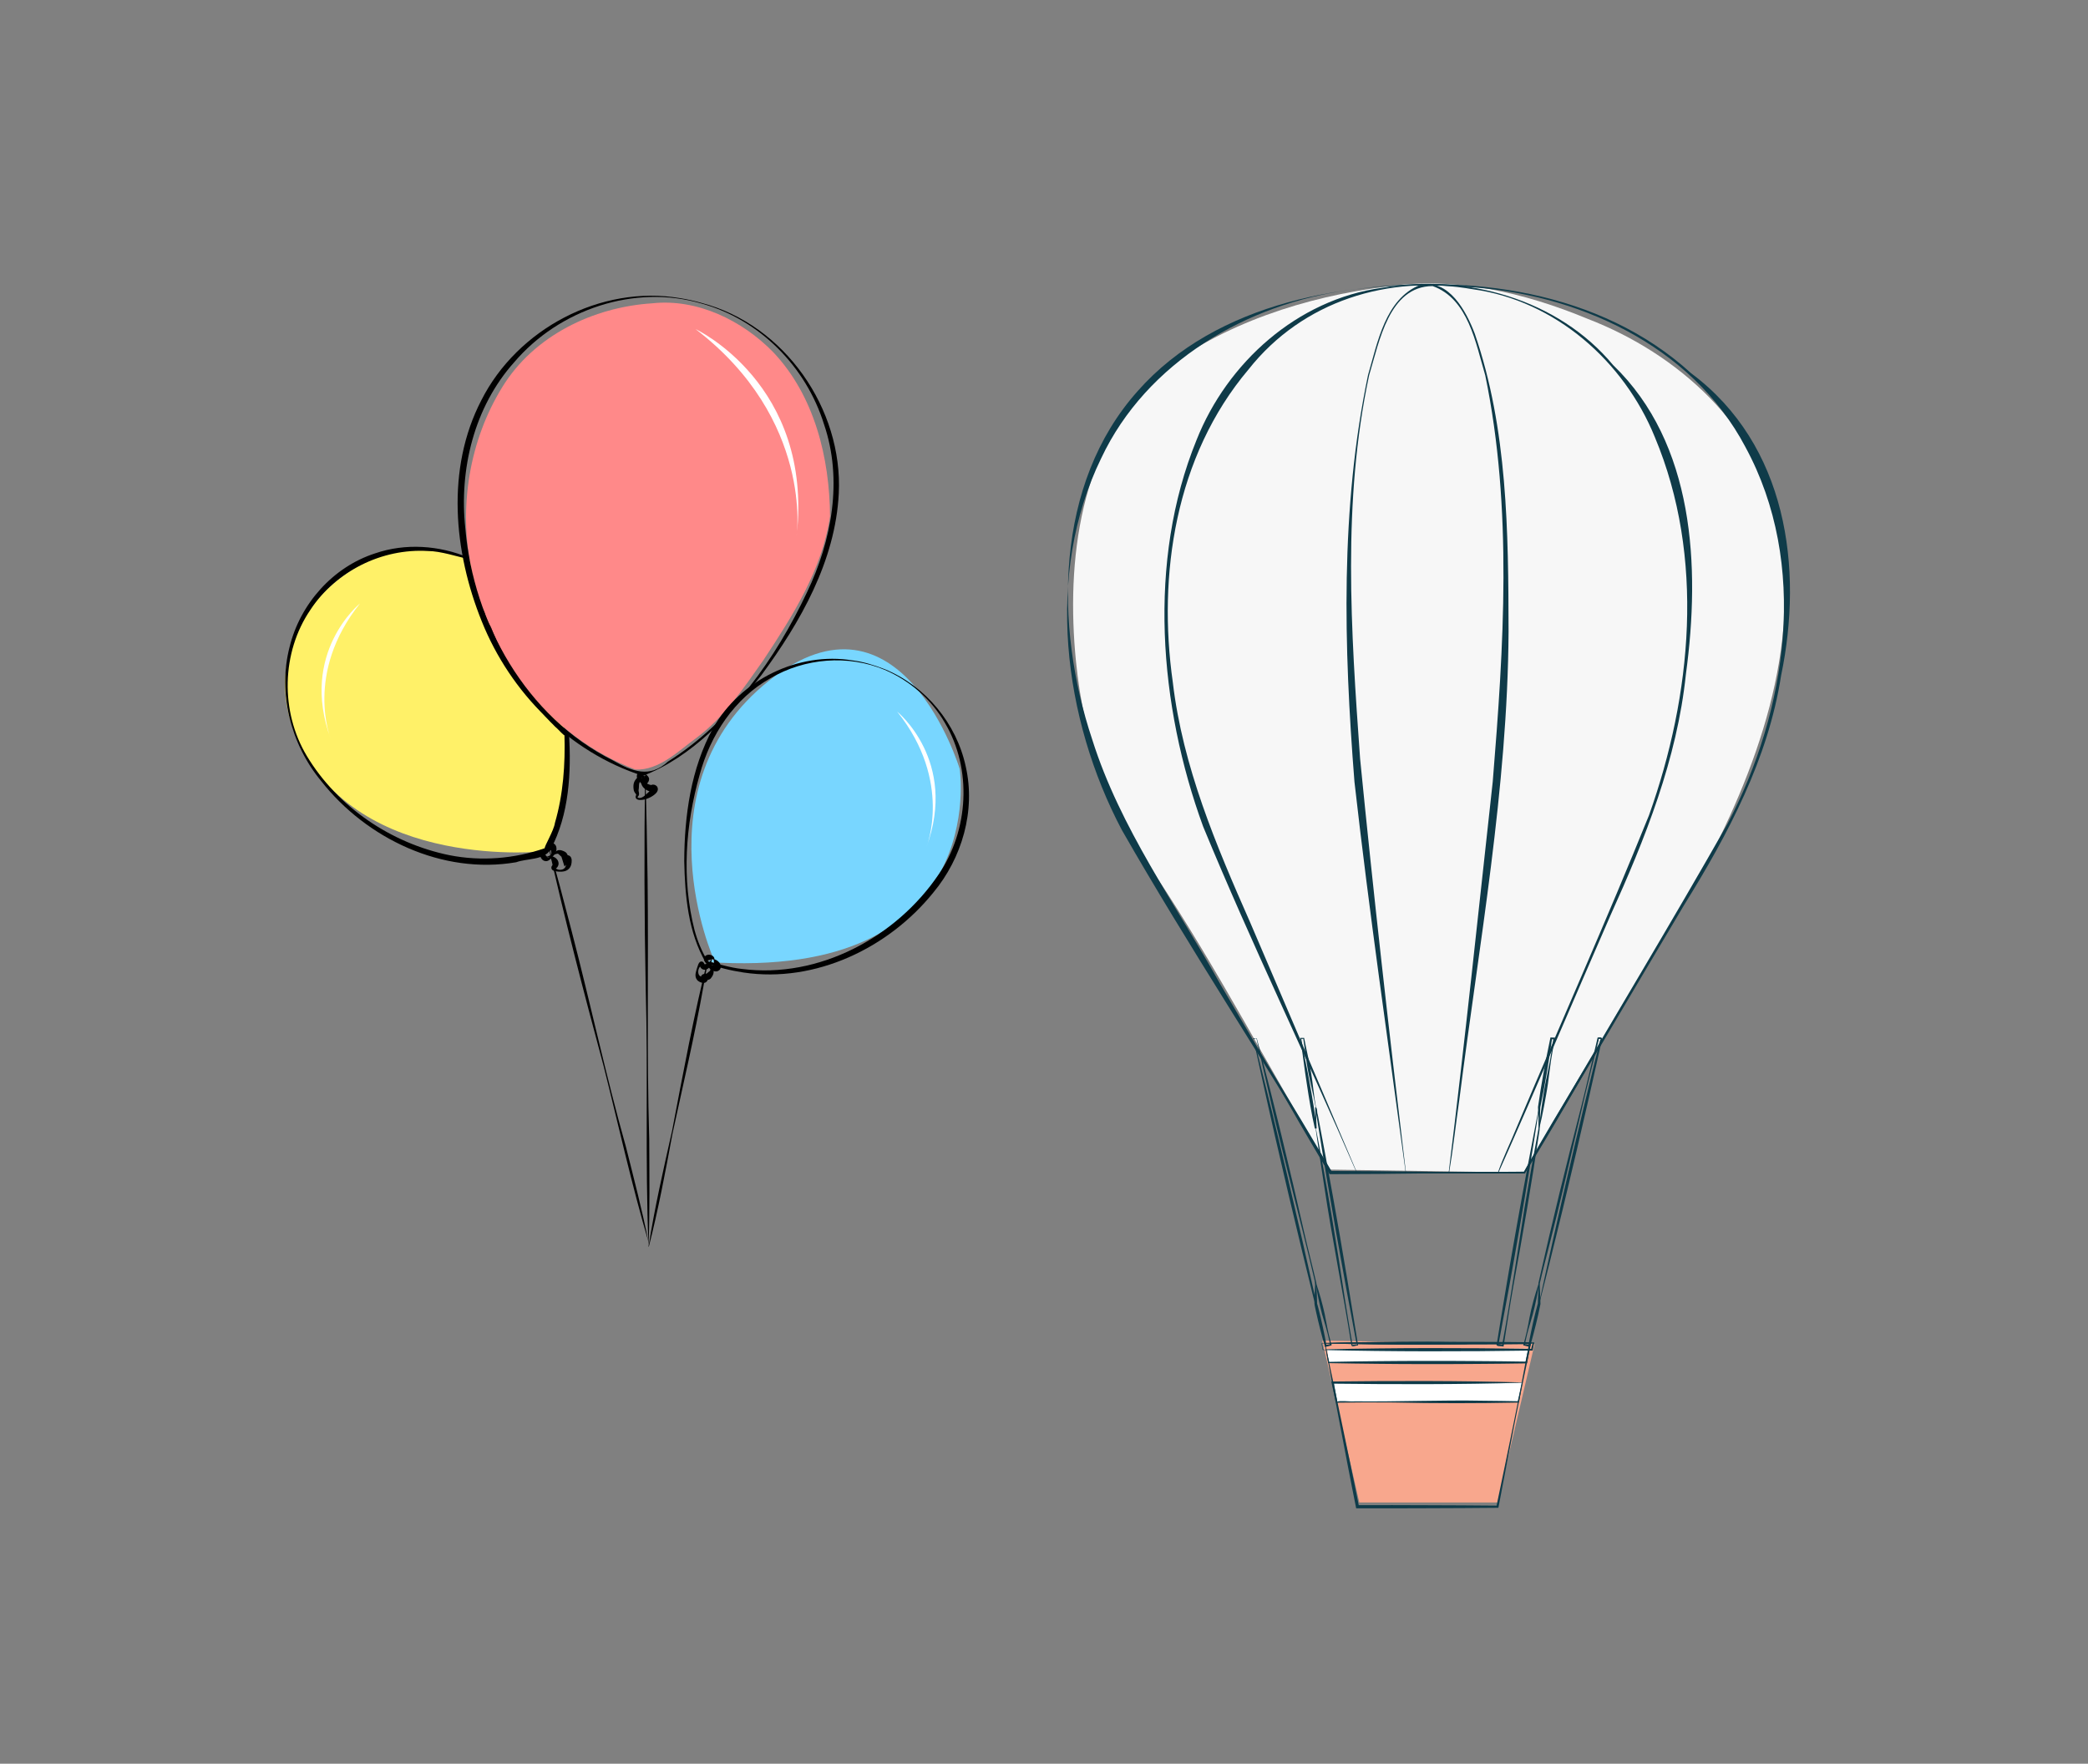 <?xml version="1.0" encoding="UTF-8" standalone="no"?>
<!-- Created with Inkscape (http://www.inkscape.org/) -->

<svg
   xmlns:dc="http://purl.org/dc/elements/1.1/"
   xmlns:cc="http://creativecommons.org/ns#"
   xmlns:rdf="http://www.w3.org/1999/02/22-rdf-syntax-ns#"
   xmlns:svg="http://www.w3.org/2000/svg"
   xmlns="http://www.w3.org/2000/svg"
   xmlns:sodipodi="http://sodipodi.sourceforge.net/DTD/sodipodi-0.dtd"
   xmlns:inkscape="http://www.inkscape.org/namespaces/inkscape"
   id="svg2"
   version="1.1"
   inkscape:version="0.91 r13725"
   xml:space="preserve"
   width="852.458"
   height="720.042"
   viewBox="0 0 852.458 720.042"
   sodipodi:docname="ballon.svg"><rect x="0" y="0" width="852.458" height="720.042" fill="#808080" stroke="none"/><defs
     id="defs6"><clipPath
       clipPathUnits="userSpaceOnUse"
       id="clipPath16"><path
         d="m 0,1000 1000,0 L 1000,0 0,0 0,1000 Z"
         id="path18"
         inkscape:connector-curvature="0" /></clipPath><clipPath
       clipPathUnits="userSpaceOnUse"
       id="clipPath36"><path
         d="m 0,1000 1000,0 L 1000,0 0,0 0,1000 Z"
         id="path38"
         inkscape:connector-curvature="0" /></clipPath><clipPath
       clipPathUnits="userSpaceOnUse"
       id="clipPath104"><path
         d="m 0,1000 1000,0 L 1000,0 0,0 0,1000 Z"
         id="path106"
         inkscape:connector-curvature="0" /></clipPath><clipPath
       clipPathUnits="userSpaceOnUse"
       id="clipPath128"><path
         d="m 0,1000 1000,0 L 1000,0 0,0 0,1000 Z"
         id="path130"
         inkscape:connector-curvature="0" /></clipPath></defs><sodipodi:namedview
     pagecolor="#ffffff"
     bordercolor="#666666"
     borderopacity="1"
     objecttolerance="10"
     gridtolerance="10"
     guidetolerance="10"
     inkscape:pageopacity="0"
     inkscape:pageshadow="2"
     inkscape:window-width="1319"
     inkscape:window-height="744"
     id="namedview4"
     showgrid="false"
     inkscape:zoom="0.3776"
     inkscape:cx="393.12501"
     inkscape:cy="466.61544"
     inkscape:window-x="47"
     inkscape:window-y="24"
     inkscape:window-maximized="1"
     inkscape:current-layer="g10"
     fit-margin-top="0"
     fit-margin-left="0"
     fit-margin-right="0"
     fit-margin-bottom="0" /><g
     id="g10"
     inkscape:groupmode="layer"
     inkscape:label="ballon"
     transform="matrix(1.25,0,0,-1.25,-198.771,958.538)"><g
       id="g4360"
       transform="translate(43.416,-19.068)"><g
         transform="translate(-197.034,4.237)"
         id="g12"><g
           clip-path="url(#clipPath16)"
           id="g14"><g
             transform="translate(490.923,503.654)"
             id="g20"><path
               inkscape:connector-curvature="0"
               id="path22"
               style="fill:#fff168;fill-opacity:1;fill-rule:evenodd;stroke:none"
               d="m 0,0 c 0,0 -61.288,-6.908 -81.08,36.359 -19.793,43.267 36.821,81.649 65.607,51.903 C 13.313,58.516 8.755,7.694 0,0" /></g><g
             transform="translate(520.166,530.328)"
             id="g24"><path
               inkscape:connector-curvature="0"
               id="path26"
               d="m 0,0 c -27.835,10.491 -48.444,36.651 -53.611,65.771 -4.165,19.969 -0.619,41.664 10.091,59.066 10.304,16.86 29.728,26.215 49.05,27.439 C 20.232,153.858 34.904,146.668 45.008,136.317 58.473,122.102 63.438,101.805 63.569,82.703 61.057,65.388 51.363,50.181 41.884,35.852 35.412,26.66 29.059,17.139 19.925,10.34 14.059,6.087 7.748,-0.331 0,0 Z"
               style="fill:#ff8989;fill-opacity:1;fill-rule:evenodd;stroke:none" /></g><g
             transform="translate(545.777,468.298)"
             id="g28"><path
               inkscape:connector-curvature="0"
               id="path30"
               style="fill:#78d6ff;fill-opacity:1;fill-rule:evenodd;stroke:none"
               d="m 0,0 c 0,0 -25.229,56.449 17.951,90.993 43.18,34.544 62.371,-28.787 62.371,-28.787 0,0 10.358,-69.431 -82.619,-63.021" /></g></g></g><g
         transform="translate(-197.034,4.237)"
         id="g32"><g
           clip-path="url(#clipPath36)"
           id="g34"><g
             transform="translate(545.053,466.775)"
             id="g40"><path
               inkscape:connector-curvature="0"
               id="path42"
               style="fill:#000000;fill-opacity:1;fill-rule:nonzero;stroke:none"
               d="m 0,0 c 0.008,-0.357 0.033,-0.718 0.177,-1.054 0.065,-0.163 0.141,-0.34 0.232,-0.507 0.046,-0.08 0.083,-0.194 0.124,-0.294 0.041,-0.104 0.09,-0.206 0.1,-0.342 0.017,-0.13 0.036,-0.268 0.041,-0.407 L 0.611,-2.99 C 0.589,-3.123 0.557,-3.264 0.509,-3.354 L 0.373,-3.669 C 0.182,-4.111 -0.07,-4.364 -0.317,-4.705 L -0.34,-4.736 -0.439,-4.812 C -0.516,-4.871 -0.646,-4.95 -0.695,-4.973 -0.754,-5.002 -0.83,-5.035 -0.871,-5.049 -0.976,-5.089 -1.055,-5.112 -1.137,-5.136 -1.289,-5.178 -1.423,-5.211 -1.553,-5.232 l -0.363,-0.061 -0.148,-0.019 c -0.009,0 -0.048,-0.006 -0.028,-10e-4 l 0.061,0.019 c 0.033,0.012 0.066,0.025 0.097,0.042 l 0.069,0.037 c 0.089,0.052 0.185,0.127 0.269,0.227 0.176,0.199 0.254,0.485 0.246,0.676 l -0.161,0.568 c 0.062,-0.111 0.116,-0.228 0.165,-0.345 0.046,-0.137 0.082,-0.291 0.106,-0.444 0.03,-0.347 -0.018,-0.863 -0.445,-1.247 -0.185,-0.174 -0.399,-0.264 -0.609,-0.324 -0.102,-0.022 -0.21,-0.035 -0.316,-0.04 -0.111,-0.005 -0.223,0 -0.228,0.007 l -0.264,0.049 -0.252,0.07 c -0.335,0.095 -0.683,0.253 -0.992,0.489 -0.319,0.219 -0.564,0.564 -0.716,0.905 -0.303,0.711 -0.202,1.386 -0.084,1.955 0.121,0.579 0.304,1.104 0.477,1.642 l 0.28,0.826 c 0.135,0.283 0.18,0.572 0.616,0.923 0.068,0.045 0.173,0.089 0.267,0.119 0.125,0.027 0.298,0.033 0.442,-0.01 0.15,-0.05 0.317,-0.146 0.4,-0.251 0.09,-0.084 0.202,-0.303 0.193,-0.283 L -2.417,0.21 C -2.442,0.297 -2.38,0.088 -2.386,0.109 l 0.001,-0.002 0.003,-0.003 0.005,-0.006 0.01,-0.012 0.02,-0.025 0.072,-0.094 c 0.101,-0.096 0.123,-0.047 0.041,-0.009 -0.065,0.019 0.019,-0.008 0.168,0.021 0.15,0.015 0.349,0.089 0.56,0.16 0.409,0.166 0.896,0.431 1.083,0.854 L 0.041,2.036 -0.034,0.997 C -0.058,0.667 -0.045,0.341 0,0.02 L 0,0.017 0,0 Z m -0.198,-0.008 c -0.04,0.322 -0.114,0.641 -0.224,0.953 l 0.389,0.005 c 0.008,-0.644 -0.21,-1.265 -0.574,-1.818 -0.196,-0.271 -0.424,-0.529 -0.77,-0.719 -0.336,-0.179 -0.799,-0.344 -1.389,-0.175 -0.611,0.201 -0.92,0.728 -1.028,1.112 l -0.05,0.287 -0.011,0.07 -0.004,0.036 -0.003,0.018 -10e-4,0.009 -10e-4,0.003 c -0.007,0.024 0.055,-0.184 0.028,-0.094 L -3.85,-0.22 c -0.023,0.086 0.036,-0.087 0.09,-0.114 0.053,-0.04 0.145,-0.122 0.242,-0.134 0.083,-0.022 0.185,-0.021 0.246,0.005 0.03,0.007 0.07,0.035 0.079,0.051 -0.026,0.072 -0.299,-0.092 -0.448,-0.255 -0.179,-0.167 -0.322,-0.379 -0.438,-0.603 -0.23,-0.449 -0.323,-0.971 -0.282,-1.457 0.043,-0.485 0.261,-0.933 0.534,-1.132 0.262,-0.204 0.513,-0.281 0.889,-0.321 l 0.139,-0.011 c -0.02,0.003 0.069,-0.008 -0.041,0.006 l 0.026,-0.001 0.049,0 0.101,0 c 0.061,-0.006 0.016,0.012 -0.029,0.017 -0.04,0.005 -0.081,0.002 -0.12,-0.009 -0.089,-0.013 -0.167,-0.054 -0.263,-0.134 -0.208,-0.205 -0.243,-0.42 -0.225,-0.51 -0.01,-0.025 -0.006,-0.048 -0.002,-0.059 -0.013,0.001 -0.018,0.004 -0.017,0.011 l -0.16,0.569 c -0.003,0.196 0.079,0.488 0.259,0.692 0.087,0.102 0.187,0.18 0.278,0.234 l 0.079,0.042 0.137,0.057 c 0.126,0.041 0.092,0.026 0.146,0.042 l 0.144,0.031 0.197,0.037 0.33,0.048 0.268,0.04 0.072,0.012 c 0.014,0.002 -0.01,-0.005 -0.016,-0.012 0.006,-0.002 -0.077,-0.043 -0.103,-0.074 L -1.811,-3.26 c 0.218,0.217 0.518,0.453 0.721,0.624 0.111,0.082 0.254,0.193 0.322,0.252 l 0.149,0.117 0.103,0.136 c 0.047,0.043 0.067,0.123 0.088,0.199 0.02,0.081 0.049,0.149 0.063,0.248 0.035,0.192 0.035,0.372 0.07,0.572 0.029,0.193 0.023,0.381 0.057,0.568 0.022,0.187 0.034,0.371 0.039,0.556 l 0.001,-0.02 z" /></g><g
             transform="translate(545.902,468.399)"
             id="g44"><path
               inkscape:connector-curvature="0"
               id="path46"
               style="fill:#000000;fill-opacity:1;fill-rule:nonzero;stroke:none"
               d="m 0,0 0.094,0.015 0.07,-0.057 C 0.41,-0.154 0.668,-0.27 0.894,-0.416 1.117,-0.565 1.322,-0.754 1.518,-0.948 1.614,-1.052 1.704,-1.178 1.789,-1.301 1.879,-1.417 1.955,-1.554 2.021,-1.737 2.082,-1.912 2.154,-2.058 2.162,-2.339 2.165,-2.467 2.168,-2.587 2.152,-2.722 2.113,-2.885 2.055,-3.054 1.976,-3.207 1.61,-3.872 0.832,-4.055 0.49,-4.008 c -0.42,0.015 -0.72,0.129 -1.009,0.246 -0.572,0.236 -0.969,0.646 -1.311,1.138 -0.197,0.271 -0.244,0.4 -0.433,0.69 -0.118,0.229 -0.276,0.408 -0.426,0.629 -0.172,0.198 -0.352,0.426 -0.528,0.724 -0.058,0.175 -0.137,0.356 -0.144,0.576 0.02,0.224 0.035,0.477 0.175,0.681 0.245,0.454 0.665,0.643 1.02,0.732 0.355,0.07 0.696,0.066 1.008,-0.028 0.31,-0.082 0.611,-0.244 0.855,-0.484 C -0.17,0.753 -0.086,0.651 0.01,0.418 0.094,0.216 0.049,0.111 0,0 m -0.222,-0.128 c -0.115,0.088 -0.252,0.214 -0.329,0.137 -0.037,-0.036 -0.181,-0.035 -0.24,-0.05 -0.183,-0.044 -0.338,-0.061 -0.501,-0.122 -0.157,-0.038 -0.29,-0.102 -0.394,-0.138 -0.079,-0.063 -0.125,-0.069 -0.138,-0.019 -0.051,0.069 -0.155,0.064 -0.264,-0.083 -0.063,-0.159 -0.099,-0.38 -0.019,-0.586 0.044,-0.211 0.211,-0.383 0.359,-0.542 0.094,-0.085 0.4,-0.28 0.58,-0.287 0.186,-0.044 0.426,-0.069 0.623,-0.091 l 0.559,-0.069 c 0.165,-0.008 0.331,0.004 0.382,0.042 0.127,0.029 -0.16,0.057 -0.285,-0.21 C 0.076,-2.189 0.062,-2.25 0.068,-2.304 0.064,-2.322 0.061,-2.323 0.066,-2.335 c 0.036,-0.042 0.026,0.038 0.031,0.091 0.039,0.102 -0.035,0.322 -0.034,0.514 -0.081,0.415 -0.17,0.89 -0.217,1.44 l 0.068,-0.057 -0.105,0.196 -0.031,0.023 z" /></g><g
             transform="translate(523.426,528.97)"
             id="g48"><path
               inkscape:connector-curvature="0"
               id="path50"
               style="fill:#000000;fill-opacity:1;fill-rule:nonzero;stroke:none"
               d="m 0,0 0.098,-0.078 c 0.08,-0.059 0.109,-0.129 0.22,-0.23 0.161,-0.194 0.571,-0.469 0.813,-1.009 0.098,-0.285 0.14,-0.556 -0.024,-1.02 C 1.071,-2.439 1.024,-2.555 0.982,-2.644 L 0.89,-2.787 C 0.858,-2.835 0.818,-2.878 0.783,-2.925 L 0.77,-2.941 0.766,-2.946 0.639,-3.098 0.629,-3.105 0.593,-3.136 C 0.543,-3.177 0.49,-3.215 0.436,-3.249 0.318,-3.326 0.215,-3.369 0.123,-3.394 c -0.414,-0.119 -0.642,-0.048 -0.846,-0.002 -0.199,0.056 -0.359,0.122 -0.502,0.205 -0.293,0.146 -0.496,0.406 -0.683,0.656 -0.092,0.128 -0.184,0.247 -0.28,0.366 -0.148,0.145 -0.199,0.264 -0.308,0.396 -0.18,0.257 -0.363,0.67 -0.294,1.103 0.052,0.416 0.237,0.785 0.47,0.982 0.234,0.208 0.506,0.297 0.767,0.287 0.541,-0.041 0.949,-0.349 1.185,-0.443 0.264,-0.113 0.343,-0.15 0.355,-0.15 l 0.007,0 L 0,0 Z m -0.086,-0.183 c -0.031,0.01 -0.158,0.074 -0.314,0.002 -0.095,-0.044 -0.217,-0.131 -0.323,-0.274 -0.107,-0.137 -0.205,-0.316 -0.3,-0.454 -0.099,-0.136 -0.204,-0.221 -0.338,-0.25 -0.134,-0.035 -0.306,0.016 -0.478,0.013 -0.169,0.011 -0.29,-0.131 -0.165,-0.275 0.056,-0.055 0.154,-0.144 0.231,-0.128 0.115,-0.019 0.244,-0.026 0.376,-0.017 0.262,0.012 0.526,0.066 0.71,0.059 0.095,0.005 0.177,0.012 0.222,0.034 0.035,0.016 0.059,0.071 -0.131,0.037 -0.031,-0.01 -0.082,-0.027 -0.154,-0.065 -0.03,-0.018 -0.059,-0.038 -0.085,-0.061 l -0.019,-0.019 -0.003,-0.005 c 0.023,0.029 -0.235,-0.279 -0.125,-0.147 l 0.003,0.004 0.011,0.019 c 0.031,0.05 0.057,0.103 0.091,0.148 l 0.101,0.138 c 0.004,0.013 -0.009,0.003 -0.007,0.003 0.019,-0.063 0.092,0.085 0.23,0.177 0.116,0.115 0.279,0.256 0.364,0.401 0.113,0.15 0.144,0.283 0.167,0.399 10e-4,0.09 -0.013,0.201 -0.037,0.214 -0.016,0.028 -0.025,0.042 -0.027,0.047" /></g><g
             transform="translate(523.249,528.305)"
             id="g52"><path
               inkscape:connector-curvature="0"
               id="path54"
               style="fill:#000000;fill-opacity:1;fill-rule:nonzero;stroke:none"
               d="m 0,0 -0.19,-0.505 c -0.026,-0.108 -0.097,-0.25 -0.077,-0.314 0.002,-0.037 0,-0.068 -0.004,-0.094 l 0.022,-0.195 0.009,-0.098 0.002,-0.024 c 0.01,0.084 0.007,0.011 0.01,0.025 l 0.012,-0.04 0.048,-0.155 c 0.022,-0.104 0.07,-0.198 0.115,-0.286 0.036,-0.091 0.081,-0.176 0.142,-0.251 0.103,-0.155 0.221,-0.29 0.361,-0.405 0.278,-0.225 0.602,-0.416 0.968,-0.532 0.18,-0.059 0.366,-0.113 0.536,-0.137 0.084,-0.02 0.165,-0.023 0.215,-0.024 0.004,0.004 0.076,-0.003 0.017,0.001 C 2.166,-3.035 2.158,-3.038 2.13,-3.046 2.005,-3.066 1.873,-3.132 1.78,-3.219 L 1.612,-3.387 c 0.102,0.117 0.232,0.227 0.369,0.307 0.158,0.09 0.186,0.082 0.289,0.118 0.19,0.058 0.306,0.059 0.439,0.062 C 2.965,-2.903 3.199,-2.958 3.45,-3.078 3.706,-3.203 3.978,-3.441 4.138,-3.787 4.2,-3.947 4.237,-4.123 4.253,-4.294 4.258,-4.441 4.237,-4.562 4.214,-4.695 4.159,-4.958 4.076,-5.068 3.991,-5.251 3.909,-5.376 3.826,-5.486 3.739,-5.6 3.571,-5.786 3.398,-5.964 3.229,-6.095 2.888,-6.376 2.558,-6.6 2.21,-6.808 1.858,-7.014 1.5,-7.194 1.157,-7.325 L 0.599,-7.543 C 0.403,-7.611 0.206,-7.674 0.005,-7.722 c -0.402,-0.097 -0.806,-0.167 -1.219,-0.189 -0.412,-0.005 -0.836,-0.028 -1.28,0.199 -0.213,0.103 -0.462,0.33 -0.508,0.653 -0.044,0.314 0.065,0.558 0.167,0.78 l 0.027,0.036 c -0.005,0.058 -0.007,0.085 -0.039,0.129 -0.028,0.055 -0.066,0.119 -0.138,0.216 l -0.225,0.303 c -0.084,0.124 -0.182,0.236 -0.283,0.497 -0.053,0.135 -0.07,0.198 -0.092,0.261 l -0.016,0.05 -0.007,0.025 -0.005,0.013 -0.002,0.006 -10e-4,0.004 0,10e-4 -0.008,0.102 -0.018,0.105 c -0.024,0.138 -0.041,0.276 -0.056,0.415 -0.014,0.136 -0.025,0.281 -0.027,0.429 -0.004,0.152 -0.006,0.286 0.005,0.452 l 0.055,0.492 c 0.037,0.178 0.083,0.353 0.132,0.526 0.131,0.346 0.296,0.655 0.486,0.91 0.183,0.272 0.39,0.471 0.592,0.695 0.2,0.207 0.421,0.398 0.637,0.59 l 0.219,0.195 0.085,-0.004 c 0.451,-0.017 0.903,-0.045 1.368,-0.14 L 0,0 Z m -0.938,-0.617 c -0.128,-0.064 -0.249,-0.145 -0.377,-0.204 l 0.304,0.191 c -0.112,-0.257 -0.22,-0.515 -0.349,-0.756 -0.1,-0.242 -0.229,-0.488 -0.311,-0.706 -0.037,-0.109 -0.093,-0.217 -0.125,-0.319 -0.019,-0.1 -0.047,-0.193 -0.076,-0.286 -0.008,-0.1 -0.018,-0.196 -0.037,-0.29 l -0.014,-0.339 -0.014,-0.382 -0.031,-0.404 c -0.013,-0.14 -0.029,-0.28 -0.052,-0.419 l -0.018,-0.105 c 0.006,-0.091 -0.008,0.122 -0.006,0.1 l 0,-0.002 0,-0.003 0,-0.007 -10e-4,-0.013 -10e-4,-0.026 -0.002,-0.053 c -0.003,-0.075 -0.004,-0.151 -0.002,-0.145 -0.019,-0.004 -0.003,-0.148 0.026,-0.277 0.03,-0.149 0.064,-0.282 0.093,-0.466 0.031,-0.16 0.051,-0.376 0.03,-0.595 -0.02,-0.245 -0.149,-0.463 -0.311,-0.642 l 0.028,0.036 c -0.184,-0.211 -0.251,-0.322 -0.025,-0.45 0.222,-0.119 0.583,-0.119 0.896,-0.032 0.323,0.075 0.63,0.244 0.908,0.438 0.14,0.093 0.273,0.203 0.402,0.313 l 0.391,0.36 0.8,0.713 c 0.247,0.234 0.508,0.459 0.704,0.691 0.109,0.113 0.171,0.226 0.244,0.32 0.015,0.04 0.041,0.081 0.058,0.112 -0.023,-0.009 0.005,0.04 -0.029,-0.038 -0.014,-0.042 -0.012,-0.07 -0.01,-0.126 -0.006,-0.081 0.016,-0.165 0.053,-0.236 0.069,-0.182 0.209,-0.286 0.295,-0.329 0.083,-0.044 0.135,-0.053 0.205,-0.058 0.04,0 0.063,0.004 0.166,0.027 0.061,0.02 0.036,0.013 0.158,0.071 0.101,0.053 0.194,0.135 0.257,0.224 L 3.121,-4.896 C 2.97,-5.008 2.778,-5.097 2.595,-5.142 2.504,-5.158 2.433,-5.165 2.349,-5.172 2.163,-5.189 2.108,-5.169 1.985,-5.162 1.783,-5.136 1.61,-5.102 1.45,-5.053 c -0.326,0.09 -0.613,0.231 -0.896,0.38 -0.275,0.169 -0.538,0.353 -0.778,0.577 -0.241,0.218 -0.456,0.477 -0.623,0.77 -0.352,0.57 -0.484,1.276 -0.384,1.883 l 0.039,0.226 0.009,0.056 0.011,0.073 0.009,0.023 0.037,0.09 0.078,0.183 c 0.035,0.062 0.072,0.118 0.11,0.175" /></g><g
             transform="translate(492.635,502.464)"
             id="g56"><path
               inkscape:connector-curvature="0"
               id="path58"
               style="fill:#000000;fill-opacity:1;fill-rule:nonzero;stroke:none"
               d="M 0,0 C 0.344,0.131 0.687,0.269 0.962,0.52 1.103,0.63 1.234,0.778 1.37,0.911 1.427,0.982 1.517,1.059 1.601,1.135 1.697,1.206 1.751,1.298 1.893,1.354 2.02,1.415 2.158,1.474 2.301,1.525 2.439,1.552 2.582,1.555 2.73,1.558 2.882,1.561 3.038,1.555 3.139,1.525 3.256,1.504 3.372,1.472 3.49,1.439 3.981,1.316 4.287,1.12 4.675,0.916 L 4.605,0.962 C 4.709,0.892 4.812,0.807 4.905,0.714 4.951,0.667 4.995,0.618 5.036,0.568 L 5.094,0.485 C 5.16,0.386 5.24,0.264 5.287,0.175 c 0.089,-0.176 0.17,-0.353 0.232,-0.51 0.129,-0.331 0.226,-0.631 0.307,-0.973 l -1.909,0.343 c 0.145,0.187 0.294,0.373 0.579,0.571 0.045,0.04 0.183,0.109 0.283,0.151 0.128,0.045 0.184,0.088 0.373,0.106 0.36,0.047 0.703,-0.045 0.984,-0.27 0.16,-0.117 0.184,-0.186 0.263,-0.285 0.062,-0.092 0.132,-0.203 0.164,-0.286 0.058,-0.157 0.107,-0.339 0.131,-0.486 L 6.707,-1.69 6.71,-1.747 C 6.724,-1.873 6.713,-1.82 6.716,-1.866 L 6.714,-1.999 C 6.708,-2.699 6.59,-3.479 6.146,-4.146 5.698,-4.814 4.975,-5.231 4.303,-5.367 3.627,-5.528 2.982,-5.512 2.337,-5.469 2.013,-5.443 1.689,-5.405 1.345,-5.339 1.172,-5.3 1,-5.252 0.812,-5.171 0.63,-5.088 0.418,-4.995 0.216,-4.687 0.121,-4.546 0.042,-4.282 0.091,-4.034 0.1,-3.803 0.38,-3.461 0.363,-3.479 l 0.034,0.046 0.008,0.012 c -0.016,-0.013 0.147,0.126 0.078,0.068 l 0.001,0.002 0.003,0.004 0.008,0.016 0.034,0.061 0.068,0.113 c 0.04,0.145 0.045,0.21 0.044,0.296 -0.003,0.18 -0.114,0.608 -0.36,1.058 -0.125,0.217 -0.271,0.455 -0.463,0.637 -0.184,0.19 -0.422,0.349 -0.661,0.37 l -0.872,0.079 0.748,0.268 c 0.33,0.118 0.644,0.266 0.944,0.439 L -0.02,-0.008 0,0 Z m 0.069,-0.188 c -0.298,-0.169 -0.583,-0.363 -0.851,-0.585 l -0.123,0.346 c 0.367,0.114 0.727,0.059 1.08,-0.008 0.353,-0.075 0.697,-0.202 1.014,-0.392 0.326,-0.181 0.612,-0.445 0.855,-0.774 0.228,-0.341 0.4,-0.784 0.397,-1.295 C 2.426,-3.422 2.162,-3.921 1.824,-4.245 L 1.558,-4.437 1.424,-4.527 1.39,-4.55 1.382,-4.555 1.378,-4.558 c -0.07,-0.059 0.09,0.079 0.073,0.064 L 1.439,-4.503 1.391,-4.534 c -0.131,-0.113 0.062,0.093 0.036,0.181 0.01,0.104 -0.043,0.206 -0.066,0.217 -0.066,0.038 -0.036,-0.072 0.034,-0.148 0.062,-0.088 0.167,-0.164 0.272,-0.241 0.217,-0.155 0.484,-0.257 0.757,-0.315 0.546,-0.12 1.142,-0.035 1.6,0.224 0.471,0.258 0.718,0.699 0.794,1.118 0.084,0.424 0.077,0.889 0.001,1.385 l -0.013,0.092 c 0,-0.008 -0.01,0.083 -0.002,-0.006 L 4.792,-1.972 4.742,-1.75 C 4.725,-1.752 4.723,-1.793 4.735,-1.806 4.74,-1.819 4.755,-1.874 4.778,-1.9 4.81,-1.943 4.809,-1.931 4.895,-2.021 5.052,-2.144 5.253,-2.204 5.457,-2.18 c 0.111,0.03 0.105,0.011 0.161,0.034 0.035,0.006 0.095,0.059 0.088,0.042 0.04,0.017 0.002,-0.034 -0.039,-0.085 L 4.373,-3.824 3.758,-1.847 3.517,-1.068 c -0.038,0.131 -0.079,0.235 -0.116,0.339 -0.016,0.05 -0.021,0.056 -0.028,0.091 0,0.004 -0.007,0.022 -0.001,0.015 0.014,-0.023 0.031,-0.044 0.051,-0.063 0.04,-0.038 0.09,-0.067 0.14,-0.083 l -0.07,0.046 C 3.362,-0.621 3.235,-0.512 3.112,-0.395 3.05,-0.336 2.987,-0.279 2.928,-0.213 2.867,-0.144 2.823,-0.117 2.768,-0.064 2.715,-0.018 2.661,0.028 2.608,0.087 2.546,0.157 2.515,0.176 2.48,0.205 L 2.354,0.317 2.213,0.368 C 2.163,0.407 2.069,0.361 1.994,0.361 1.913,0.349 1.833,0.343 1.733,0.311 1.548,0.251 1.368,0.188 1.169,0.137 0.976,0.084 0.8,0.002 0.606,-0.032 0.423,-0.077 0.246,-0.132 0.069,-0.188" /></g><g
             transform="translate(489.999,504.003)"
             id="g60"><path
               inkscape:connector-curvature="0"
               id="path62"
               style="fill:#000000;fill-opacity:1;fill-rule:nonzero;stroke:none"
               d="M 0,0 C 0.183,0.029 0.352,0.029 0.523,0.035 0.697,0.046 0.864,0.04 1.028,0.029 L 0.297,-0.226 c 0.037,0.161 0.1,0.32 0.164,0.485 0.065,0.155 0.142,0.278 0.226,0.413 L 0.63,0.61 C 0.758,0.847 0.877,1.084 1.05,1.31 1.235,1.536 1.415,1.761 1.726,1.968 1.992,2.156 2.482,2.422 3.18,2.273 3.356,2.221 3.532,2.144 3.682,2.049 3.805,1.947 3.921,1.831 4.023,1.708 4.188,1.482 4.283,1.241 4.327,1.052 4.417,0.657 4.408,0.332 4.368,0.031 4.33,-0.274 4.244,-0.552 4.113,-0.811 3.98,-1.075 3.829,-1.293 3.641,-1.538 3.437,-1.804 3.325,-1.897 3.1,-2.137 2.907,-2.313 2.773,-2.517 2.569,-2.696 2.399,-2.897 2.192,-3.089 1.936,-3.294 1.797,-3.377 1.634,-3.454 1.462,-3.524 1.289,-3.576 1.093,-3.593 0.894,-3.599 0.708,-3.582 0.521,-3.541 0.335,-3.48 c -0.162,0.073 -0.313,0.167 -0.459,0.271 -0.515,0.453 -0.77,1.029 -0.842,1.632 -0.033,0.302 -0.009,0.626 0.094,0.939 0.031,0.085 0.081,0.168 0.123,0.244 l 0.066,0.11 c 0.038,0.048 0.078,0.097 0.123,0.137 0.196,0.196 0.316,0.139 0.464,0.14 l 0.055,0 L 0,0 Z m -0.023,-0.264 c -0.046,-0.104 -0.086,-0.212 0.001,-0.242 0.045,0.009 0.1,-0.149 0.133,-0.182 0.104,-0.159 0.199,-0.301 0.312,-0.447 L 0.754,-1.541 C 0.867,-1.667 0.974,-1.762 1.062,-1.864 1.106,-1.897 1.141,-1.948 1.173,-2.005 1.206,-2.03 1.229,-2.1 1.267,-2.15 c 0.034,-0.027 0.071,-0.102 0.13,-0.143 0.058,-0.023 0.131,-0.072 0.216,-0.093 0.171,-0.004 0.381,0.021 0.543,0.16 0.181,0.1 0.295,0.308 0.408,0.487 0.07,0.125 0.18,0.454 0.153,0.621 -0.002,0.184 -0.01,0.419 -0.054,0.615 C 2.637,-0.305 2.608,-0.11 2.571,0.053 2.548,0.22 2.485,0.37 2.435,0.422 2.415,0.455 2.389,0.429 2.418,0.386 2.436,0.346 2.469,0.312 2.508,0.293 2.549,0.242 2.616,0.207 2.683,0.198 2.919,0.128 2.933,0.229 2.813,0.158 2.714,0.129 2.557,0.025 2.394,-0.064 2.232,-0.168 2.053,-0.296 1.863,-0.404 L 1.806,-0.468 C 1.727,-0.515 1.622,-0.56 1.538,-0.599 1.465,-0.638 1.392,-0.684 1.292,-0.728 L 0.607,-1.03 0.562,-0.982 c -0.115,0.118 -0.228,0.24 -0.333,0.379 -0.086,0.109 -0.17,0.22 -0.252,0.339" /></g><g
             transform="translate(472.994,576.813)"
             id="g64"><path
               inkscape:connector-curvature="0"
               id="path66"
               d="m 0,0 c 5.248,-13.568 14.322,-25.467 25.503,-34.705 0.714,-12.806 0.093,-26.371 -6.045,-37.922 -2.15,-3.511 -7.664,-2.828 -11.221,-4.133 -24.081,-4.142 -48.896,7.671 -63.701,26.525 -9.924,12.001 -14.223,28.645 -10.305,43.817 3.428,14.012 14.144,26.115 27.954,30.543 9.88,3.402 20.95,2.619 30.532,-1.416 0.442,-3.058 1.02,-6.113 1.958,-9.049 0.006,-3.199 1.784,-6.057 3.197,-8.841 C -1.649,3.123 -0.902,1.512 0,0 Z M -0.179,-0.089 C -1.8,2.252 -2.101,5.081 -3.732,7.304 -4.917,9.358 -5.628,11.958 -5.819,14.104 -6.904,16.876 -7.366,19.567 -7.949,22.423 c -2.907,0.578 -8.539,2.463 -12.654,2.462 -15,0.925 -30.123,-6.608 -38.357,-19.176 -9.539,-13.967 -9.873,-33.291 -1.193,-47.744 10.023,-16.674 27.546,-28.535 46.538,-32.413 10.358,-2.063 21.235,-1.194 31.197,2.274 -0.287,0.442 2.976,5.739 3.307,8.262 2.72,9.325 3.397,19.132 3.115,28.804 0.38,-1.016 -2.185,1.976 -2.965,2.538 C 11.759,-23.415 4.535,-12.235 -0.179,-0.089 Z"
               style="fill:#000000;fill-opacity:1;fill-rule:nonzero;stroke:none" /></g><g
             transform="translate(601.671,563.072)"
             id="g68"><path
               inkscape:connector-curvature="0"
               id="path70"
               d="m 0,0 c 13.277,-5.477 23.374,-17.709 26.381,-31.738 3.302,-14.442 -1.203,-29.927 -10.594,-41.194 -14.6,-18.114 -38.544,-29.61 -61.977,-26.102 -4.191,0.636 -8.453,1.642 -12.334,3.23 -5.761,9.942 -6.797,21.821 -7.03,33.085 0.045,14.892 2.165,30.266 9.405,43.492 8.872,15.703 27.786,25.075 45.651,22.111 C -6.883,2.426 -3.389,1.31 0,0 Z m -0.071,-0.187 c -11.968,5.027 -26.142,3.846 -37.3,-2.718 -11.812,-6.603 -19.646,-18.584 -23.118,-31.449 -4.708,-16.455 -5.957,-34.222 -1.684,-50.904 0.98,-3.548 2.376,-6.984 4.316,-10.117 2.736,-0.677 7.516,-2.149 11.167,-2.495 25.055,-3.224 50.375,10.336 64.256,30.924 9.789,14.377 10.965,34.328 2.041,49.4 C 15.129,-9.789 8.14,-3.695 -0.071,-0.187 Z"
               style="fill:#000000;fill-opacity:1;fill-rule:nonzero;stroke:none" /></g><g
             transform="translate(541.769,682.519)"
             id="g72"><path
               inkscape:connector-curvature="0"
               id="path74"
               d="m 0,0 c -21.911,6.445 -46.56,-1.962 -61.201,-19.181 -13.095,-14.624 -18.03,-35.039 -15.949,-54.285 2.656,-30.887 19.879,-61.556 48.158,-75.717 6.326,-3.629 12.012,-5.918 18.036,-0.397 20.53,12.953 35.151,33.577 45.383,55.246 8.107,16.919 11.77,36.8 5.559,54.942 C 34.168,-20.71 19.005,-5.199 0,0 Z M 0.057,0.191 C 27.08,-6.892 46.205,-34.357 44.819,-62.046 43.711,-84.049 32.325,-104.036 19.532,-121.384 9.059,-134.675 -3.018,-148.012 -19.16,-154.252 c -24.078,7.696 -43.285,27.179 -52.615,50.434 -9.19,22.71 -11.73,49.858 -0.163,72.208 C -60.176,-8.321 -32.935,6.179 -7.049,1.768 -4.651,1.386 -2.277,0.86 0.057,0.191 Z"
               style="fill:#000000;fill-opacity:1;fill-rule:nonzero;stroke:none" /></g><g
             transform="translate(539.834,674.167)"
             id="g76"><path
               inkscape:connector-curvature="0"
               id="path78"
               style="fill:#ffffff;fill-opacity:1;fill-rule:nonzero;stroke:none"
               d="m 0,0 c 0,0 38.5,-18 33,-67.5 0,0 5.5,38 -33,67.5" /></g><g
             transform="translate(605.667,549.243)"
             id="g80"><path
               inkscape:connector-curvature="0"
               id="path82"
               style="fill:#ffffff;fill-opacity:1;fill-rule:nonzero;stroke:none"
               d="m 0,0 c 0,0 19.919,-16.084 9.557,-44.242 0,0 8.702,21.431 -9.557,44.242" /></g><g
             transform="translate(430.211,584.577)"
             id="g84"><path
               inkscape:connector-curvature="0"
               id="path86"
               style="fill:#ffffff;fill-opacity:1;fill-rule:nonzero;stroke:none"
               d="m 0,0 c 0,0 -19.919,-16.084 -9.557,-44.241 0,0 -8.702,21.43 9.557,44.241" /></g><g
             transform="translate(524.45,374.5)"
             id="g88"><path
               inkscape:connector-curvature="0"
               id="path90"
               d="M 0,0 C -1.15,28.129 -0.115,56.281 -0.919,84.415 -1.378,107.733 -1.45,131.059 -1.119,154.38 -0.57,143.146 -0.554,131.514 -0.311,120.122 0.041,91.76 -0.624,63.392 0.229,35.035 0.268,23.39 0.448,11.47 0,0 Z"
               style="fill:#000000;fill-opacity:1;fill-rule:nonzero;stroke:none" /></g><g
             transform="translate(524.451,374.51)"
             id="g92"><path
               inkscape:connector-curvature="0"
               id="path94"
               d="M 0,0 C 1.997,12.751 4.893,25.329 7.714,37.914 11.328,56.839 14.83,75.799 19.5,94.5 19.244,91.499 18.437,88.136 17.941,85.015 15.054,68.83 11.271,52.828 7.803,36.764 5.523,24.445 3.203,12.125 0.098,-0.02 L 0,0 Z"
               style="fill:#000000;fill-opacity:1;fill-rule:nonzero;stroke:none" /></g><g
             transform="translate(524.451,375.987)"
             id="g96"><path
               inkscape:connector-curvature="0"
               id="path98"
               d="M 0,0 C -5.582,19.019 -9.843,38.38 -14.694,57.588 -21.197,81.789 -27.539,106.04 -33,130.5 c 2.886,-9.326 5.32,-19.229 7.866,-28.825 6.12,-23.496 11.186,-47.256 17.776,-70.631 C -4.773,20.73 -2.067,10.441 0,0 Z"
               style="fill:#000000;fill-opacity:1;fill-rule:nonzero;stroke:none" /></g></g></g><g
         transform="translate(-197.034,4.237)"
         id="g100"><g
           clip-path="url(#clipPath104)"
           id="g102"><g
             transform="translate(810.524,398.697)"
             id="g108"><path
               inkscape:connector-curvature="0"
               id="path110"
               d="m 0,0 c 18.652,32.346 37.529,64.573 57.094,96.363 18.839,34.932 33.814,75.443 25.771,115.576 -6.23,31.953 -32.818,55.562 -62.179,66.883 -20.656,8.559 -43.125,13.854 -65.548,10.578 -26.619,-3.34 -53.472,-11.998 -74.876,-28.494 -25.55,-23.533 -29.998,-61.1 -26.721,-93.989 2.475,-24.936 10.455,-49.62 25.843,-69.641 C -99.946,66.162 -82.807,32.933 -63.526,0.973 -42.351,0.649 -21.175,0.324 0,0 Z"
               style="fill:#f7f7f7;fill-opacity:1;fill-rule:nonzero;stroke:none" /></g><g
             transform="translate(801.758,290.957)"
             id="g112"><path
               inkscape:connector-curvature="0"
               id="path114"
               style="fill:#f8a78d;fill-opacity:1;fill-rule:nonzero;stroke:none"
               d="M 0,0 12.113,51.756 -57.262,52.857 -45.148,0 0,0 Z" /></g><g
             transform="translate(808.564,323.801)"
             id="g116"><path
               inkscape:connector-curvature="0"
               id="path118"
               style="fill:#ffffff;fill-opacity:1;fill-rule:nonzero;stroke:none"
               d="m 0,0 -59.406,0 -1.26,6.307 61.925,0 L 0,0 Z" /></g><g
             transform="translate(811.132,336.666)"
             id="g120"><path
               inkscape:connector-curvature="0"
               id="path122"
               style="fill:#ffffff;fill-opacity:1;fill-rule:nonzero;stroke:none"
               d="M 0,0 0.839,4.516 -64.99,4.27 -64.543,0 0,0 Z" /></g></g></g><g
         transform="translate(-197.034,4.237)"
         id="g124"><g
           clip-path="url(#clipPath128)"
           id="g126"><g
             transform="translate(745.393,342.922)"
             id="g132"><path
               inkscape:connector-curvature="0"
               id="path134"
               style="fill:#0f3b49;fill-opacity:1;fill-rule:nonzero;stroke:none"
               d="m 0,0 2.844,-13.253 2.776,-13.33 2.777,-13.33 c 0.941,-4.441 1.804,-8.897 2.708,-13.344 l -0.503,0.414 c 7.622,0.021 15.244,0.019 22.866,-0.023 7.622,-0.017 15.244,-0.062 22.866,-0.133 l -0.352,-0.288 c 1.831,8.891 3.733,17.767 5.52,26.667 0.915,4.445 1.783,8.899 2.65,13.354 l 2.55,13.375 0.296,-0.36 C 61.409,-0.307 55.821,-0.379 50.232,-0.38 44.645,-0.415 39.056,-0.376 33.468,-0.356 27.879,-0.345 22.291,-0.305 16.703,-0.24 11.135,-0.202 5.567,-0.087 0,0 m -0.062,0.101 c 5.587,0.086 11.176,0.203 16.765,0.241 5.588,0.064 11.176,0.104 16.765,0.116 5.588,0.02 11.177,0.059 16.764,0.023 C 55.821,0.48 61.409,0.408 66.998,0.353 l 0.37,-0.004 -0.074,-0.358 -2.782,-13.328 c -0.91,-4.446 -1.82,-8.893 -2.682,-13.35 -1.767,-8.902 -3.421,-17.829 -5.144,-26.741 l -0.055,-0.285 -0.297,-0.003 c -7.622,-0.071 -15.244,-0.116 -22.866,-0.133 -7.622,-0.042 -15.244,-0.044 -22.866,-0.023 l -0.424,0.002 -0.08,0.412 c -0.873,4.454 -1.787,8.899 -2.624,13.36 L 4.919,-26.724 2.363,-13.35 -0.122,0.1 l 0.06,0.001 z" /></g><g
             transform="translate(809.76,330.056)"
             id="g136"><path
               inkscape:connector-curvature="0"
               id="path138"
               d="m 0,0 c -20.615,-0.587 -41.241,-0.536 -61.861,-0.306 0.598,1.028 0.447,-0.859 0.667,-1.303 0.281,-1.532 0.562,-3.063 0.843,-4.595 0.699,0.49 4.104,-0.016 5.783,0.129 14.057,-0.147 28.11,0.466 42.166,0.202 3.736,-0.017 7.471,-0.096 11.207,-0.156 -0.473,-0.293 0.228,1.311 0.225,1.779 C -0.646,-2.833 -0.323,-1.416 0,0 Z m 0.122,0.101 c -0.375,-2.193 -0.75,-4.387 -1.126,-6.58 -13.677,-0.265 -27.357,-0.287 -41.033,0.029 -6.257,0.072 -12.514,0.036 -18.771,-0.064 -0.498,2.306 -0.996,4.613 -1.495,6.919 20.809,0.234 41.621,0.29 62.425,-0.304 z"
               style="fill:#0f3b49;fill-opacity:1;fill-rule:nonzero;stroke:none" /></g><g
             transform="translate(745.393,342.922)"
             id="g140"><path
               inkscape:connector-curvature="0"
               id="path142"
               style="fill:#0f3b49;fill-opacity:1;fill-rule:nonzero;stroke:none"
               d="m 0,0 1.396,-6.216 -0.2,0.163 c 5.379,0.103 10.757,0.191 16.136,0.234 l 8.068,0.067 8.068,0.018 c 5.379,0.031 10.757,-0.035 16.136,-0.055 5.378,-0.031 10.756,-0.087 16.135,-0.174 l -0.287,-0.235 1.343,6.289 0.203,-0.247 -8.383,0.052 -8.383,-0.043 C 44.645,-0.219 39.056,-0.357 33.468,-0.376 27.879,-0.434 22.291,-0.343 16.703,-0.325 11.135,-0.249 5.567,-0.175 0,0 M -0.062,0.101 C 5.525,0.276 11.114,0.351 16.703,0.427 22.291,0.444 27.879,0.535 33.468,0.478 39.056,0.459 44.645,0.32 50.232,0.249 L 58.615,0.205 66.998,0.258 67.247,0.259 67.2,0.01 66.026,-6.313 65.983,-6.545 65.739,-6.549 C 60.36,-6.636 54.982,-6.691 49.604,-6.723 44.225,-6.743 38.847,-6.809 33.468,-6.777 L 25.4,-6.76 17.332,-6.692 c -5.379,0.043 -10.757,0.13 -16.136,0.233 l -0.171,0.003 -0.028,0.16 -1.119,6.395 0.06,0.002 z" /></g><g
             transform="translate(744.356,342.921)"
             id="g144"><path
               inkscape:connector-curvature="0"
               id="path146"
               d="M 0,0 C 0.428,-0.947 0.006,-2.723 1.453,-1.946 23.84,-1.437 46.236,-1.455 68.625,-1.795 68.045,-2.208 68.837,-0.405 68.828,0.104 68.1,-0.622 64.4,0.091 62.592,-0.126 48.029,-0.008 33.468,-0.56 18.905,-0.34 12.603,-0.276 6.3,-0.195 0,0 Z M -0.063,0.102 C 17.036,0.591 34.147,0.571 51.249,0.235 57.292,0.178 63.336,0.217 69.379,0.307 69.203,-0.579 69.03,-1.466 68.856,-2.352 46.006,-2.7 23.148,-2.718 0.301,-2.176 0.203,-1.445 -0.083,-0.53 -0.063,0.102 Z"
               style="fill:#0f3b49;fill-opacity:1;fill-rule:nonzero;stroke:none" /></g><g
             transform="translate(747.226,398.747)"
             id="g148"><path
               sodipodi:nodetypes="ccccccccccccccccccc"
               inkscape:connector-curvature="0"
               id="path150"
               d="m 0,0 63.299,0.223 c 2.707,5.23 7.03,12.054 10.358,17.897 18.58,31.939 37.714,63.564 55.948,95.697 19.636,37.238 26.663,84.932 5.837,123.175 -17.628,33.377 -55.437,50.404 -91.85,52.257 C 6.359,291.917 -37.332,284.283 -62.991,255.211 -90.073,224.915 -90.287,178.582 -77.843,141.343 -68.717,112.403 -50.624,87.672 -35.985,61.411 -23.935,40.973 -11.984,20.477 0,0 Z m -0.057,-0.1 c -22.382,37.815 -46.299,73.774 -68.117,111.913 -19.149,36.232 -25.248,83.613 -6.71,121.528 14.749,31.243 47.629,50.458 81.125,54.866 38.506,5.504 81.799,-0.06 111.518,-27.2 31.302,-23.365 36.709,-63.585 29.369,-98.778 C 142.916,135.069 129.854,110.515 115.524,87.439 98.108,58.219 80.856,28.668 63.299,-0.322 Z"
               style="fill:#0f3b49;fill-opacity:1;fill-rule:nonzero;stroke:none" /></g><g
             transform="translate(755.802,398.747)"
             id="g152"><path
               sodipodi:nodetypes="ccccccccccccccccccc"
               inkscape:connector-curvature="0"
               id="path154"
               d="m 0,0 46.15,0.196 c 1.383,4.119 4.205,9.958 6.141,14.737 14.307,33.94 29.347,67.582 43.133,101.734 13.994,39.265 18.342,84.257 1.895,123.494 -10.022,24.712 -32.545,44.588 -59.38,48.275 -27.524,4.842 -55.628,-3.783 -73.33,-26.189 -23.955,-28.338 -29.686,-67.157 -24.728,-102.122 3.237,-27.605 14.161,-53.312 25.283,-78.503 C -23.17,54.437 -11.554,27.232 0,0 Z m -0.066,-0.1 c -16.583,38.37 -34.208,74.414 -50.138,113.057 -14.406,39.357 -18.286,86.67 -2.168,126.225 10.043,25.37 33,45.926 60.476,49.719 C 35.357,293.681 65.697,285.358 83.713,263.66 110.194,238.122 112.255,198.016 107.468,162.716 104.598,134.985 94.138,108.965 82.758,83.781 70.529,55.803 58.547,27.43 46.15,-0.296 Z"
               style="fill:#0f3b49;fill-opacity:1;fill-rule:nonzero;stroke:none" /></g><g
             transform="translate(771.843,398.747)"
             id="g156"><path
               sodipodi:nodetypes="cccccccccccccccccc"
               inkscape:connector-curvature="0"
               id="path158"
               d="M 0,0 C 4.547,-0.05 9.899,0.206 13.948,-0.033 19.224,42.53 23.632,85.01 28.341,127.639 31.937,171.755 34.895,216.756 25.89,260.332 22.781,270.807 20.351,285.375 8.689,289.486 -5.57,289.39 -8.719,271.256 -12.028,260.373 -20.853,219.123 -17.977,176.987 -14.985,135.151 -10.632,91.005 -5.595,46.59 -0.321,2.547 Z m -0.088,-0.1 c -5.716,42.532 -11.917,85.011 -16.736,127.653 -3.497,44.203 -4.694,89.275 4.438,132.905 3.115,10.554 5.591,24.822 17.022,29.418 9.409,2.101 15.091,-8.715 17.827,-15.922 C 33.199,242.797 33.433,209.248 33.51,176.642 33.194,125.271 23.857,74.645 17.438,23.826 16.284,15.863 15.393,7.597 14.076,-0.179 Z"
               style="fill:#0f3b49;fill-opacity:1;fill-rule:nonzero;stroke:none" /></g><g
             transform="translate(836.442,442.49)"
             id="g160"><path
               inkscape:connector-curvature="0"
               id="path162"
               style="fill:#0f3b49;fill-opacity:1;fill-rule:nonzero;stroke:none"
               d="m 0,0 c -2.079,-3.697 -4.136,-7.407 -6.259,-11.078 -2.098,-3.687 -4.224,-7.356 -6.369,-11.014 l -3.205,-5.495 -3.248,-5.469 c -2.156,-3.651 -4.389,-7.257 -6.589,-10.883 l -0.087,-0.144 -0.161,0.002 -7.916,0.098 -7.916,0.038 c -5.277,-0.012 -10.555,-0.049 -15.831,-0.121 l -15.832,-0.169 -15.832,-0.082 -0.299,-0.002 -0.153,0.259 -6.455,10.962 -3.215,5.49 -3.173,5.513 -6.347,11.027 c -1.055,1.839 -2.123,3.671 -3.155,5.523 l -3.12,5.545 0.086,0.051 3.348,-5.41 c 1.124,-1.799 2.212,-3.619 3.313,-5.431 l 6.591,-10.883 3.295,-5.44 3.255,-5.466 6.48,-10.947 -0.451,0.257 15.832,-0.082 15.832,-0.169 c 5.276,-0.072 10.554,-0.109 15.831,-0.121 l 7.916,0.038 7.916,0.098 -0.248,-0.141 c 2.112,3.677 4.192,7.374 6.349,11.025 l 3.22,5.485 3.264,5.46 c 2.168,3.645 4.354,7.279 6.568,10.897 2.19,3.631 4.446,7.224 6.679,10.83 L 0,0 Z" /></g><g
             transform="translate(815.29,355.885)"
             id="g164"><path
               inkscape:connector-curvature="0"
               id="path166"
               d="m 0,0 c 6.114,28.484 12.738,56.856 19.723,85.138 0.324,1.694 0.815,1.191 -0.222,1.339 0.09,-0.531 -0.497,-2.106 -0.668,-3.04 C 13.546,62.867 9.24,42.062 3.968,21.488 2.762,16.494 1.328,11.35 0.232,6.508 0.187,4.335 0.143,2.161 0.099,-0.012 L 0,0 Z M 0.007,-0.383 C -0.039,2.048 -0.101,4.482 -0.137,6.912 4.198,26.312 8.952,45.615 13.913,64.864 15.742,72.189 17.436,79.546 19.146,86.9 20.582,87.215 20.965,86.673 20.37,85.345 14.988,61.173 9.375,37.053 3.384,13.024 2.286,8.548 1.131,4.087 0.007,-0.383 Z"
               style="fill:#0f3b49;fill-opacity:1;fill-rule:nonzero;stroke:none" /></g><g
             transform="translate(815.289,413.102)"
             id="g168"><path
               inkscape:connector-curvature="0"
               id="path170"
               style="fill:#0f3b49;fill-opacity:1;fill-rule:nonzero;stroke:none"
               d="m 0,0 c -0.156,2.319 -0.239,4.638 -0.326,6.957 l -0.001,0.022 0.007,0.043 0.855,5.637 c 0.3,1.877 0.619,3.75 0.961,5.619 0.707,3.736 1.389,7.474 2.199,11.191 L 3.75,29.718 3.983,29.71 4.966,29.678 5.28,29.667 5.222,29.375 C 4.731,26.937 4.271,24.494 3.901,22.036 3.542,19.576 3.268,17.102 2.923,14.64 2.577,12.178 2.094,9.738 1.655,7.291 1.43,6.069 1.164,4.854 0.921,3.635 0.666,2.417 0.395,1.202 0.1,-0.008 L 0.021,-0.325 0,0 Z m 0,0.008 c 0.115,1.241 0.253,2.478 0.408,3.712 0.166,1.232 0.31,2.468 0.494,3.697 0.381,2.457 0.717,4.921 1.191,7.361 0.474,2.441 1.019,4.869 1.479,7.313 0.449,2.445 0.809,4.905 1.138,7.37 L 4.966,29.158 3.983,29.126 4.271,29.367 C 3.771,25.597 3.142,21.849 2.537,18.097 2.224,16.223 1.888,14.352 1.531,12.485 L 0.42,6.893 0.426,6.957 C 0.339,4.638 0.256,2.319 0.1,0 L 0,0.008 Z" /></g><g
             transform="translate(742.429,362.756)"
             id="g172"><path
               inkscape:connector-curvature="0"
               id="path174"
               d="M 0,0 C 0.198,-2.288 0.325,-4.583 0.389,-6.879 0.461,-6.995 0.71,-8.033 0.837,-8.486 1.853,-12.446 2.706,-16.448 3.465,-20.464 c 0.016,-0.206 -0.621,0.265 -0.043,0.173 0.466,0.073 0.932,0.145 1.398,0.218 -0.341,-0.72 -0.269,0.742 -0.44,0.996 -0.589,2.995 -1.557,5.893 -2.388,8.825 -0.873,3.373 -1.579,6.793 -2.09,10.24 C -0.066,-0.008 -0.033,-0.004 0,0 Z m -0.001,0.012 c 1.152,-3.404 2.128,-6.871 2.892,-10.383 0.573,-2.938 1.057,-5.897 1.89,-8.777 C 4.705,-19.549 5.509,-20.44 4.913,-20.532 c -0.65,-0.163 -1.299,-0.326 -1.949,-0.489 -1.096,3.818 -2.074,7.672 -2.933,11.551 -0.169,0.898 -0.423,1.791 -0.516,2.698 0.066,2.338 0.2,4.674 0.405,7.004 0.026,-0.073 0.053,-0.147 0.079,-0.22 z"
               style="fill:#0f3b49;fill-opacity:1;fill-rule:nonzero;stroke:none" /></g><g
             transform="translate(815.388,420.05)"
             id="g176"><path
               inkscape:connector-curvature="0"
               id="path178"
               d="m 0,0 c -3.991,-25.974 -8.475,-51.871 -13.37,-77.69 -0.766,0.77 2.194,-0.197 1.233,-0.005 2.748,14.871 4.904,29.84 7.296,44.769 1.451,8.629 3.005,17.486 4.582,25.977 0.053,2.319 0.107,4.638 0.16,6.957 L 0,0 Z M -0.01,0.471 C -0.011,-2.17 0.234,-4.826 0.086,-7.457 -2.428,-24.536 -5.379,-41.546 -8.493,-58.525 -9.643,-65.066 -10.653,-71.63 -11.685,-78.191 c -0.812,0.331 -2.87,-0.262 -2.143,1.206 C -9.664,-51.09 -5.076,-25.263 -0.01,0.471 Z"
               style="fill:#0f3b49;fill-opacity:1;fill-rule:nonzero;stroke:none" /></g><g
             transform="translate(815.389,362.752)"
             id="g180"><path
               inkscape:connector-curvature="0"
               id="path182"
               d="m 0,0 c 0.192,-2.321 0.349,-4.652 0.377,-6.979 -0.868,-4.483 -2.011,-8.909 -3.229,-13.308 -0.152,-0.242 -0.05,-0.924 -0.49,-0.66 -0.639,0.16 -1.279,0.321 -1.918,0.481 0.894,2.94 1.517,5.952 2.048,8.976 0.711,3.689 1.741,7.311 2.898,10.883 C -0.243,-0.554 0.037,0.698 0,0 Z m -0.001,-0.012 c -0.531,-3.553 -1.253,-7.081 -2.177,-10.553 -0.817,-2.822 -1.729,-5.622 -2.3,-8.509 -0.098,-0.342 -0.231,-1.655 -0.397,-1.002 0.553,-0.086 1.106,-0.172 1.659,-0.258 -0.597,-0.549 -0.221,0.358 -0.187,0.744 0.851,4.297 1.756,8.589 2.927,12.811 -0.018,0.114 0.033,1.165 0.048,1.62 C -0.357,-3.437 -0.249,-1.717 -0.1,0 c 0.033,-0.004 0.066,-0.008 0.099,-0.012 z"
               style="fill:#0f3b49;fill-opacity:1;fill-rule:nonzero;stroke:none" /></g><g
             transform="translate(742.329,413.103)"
             id="g184"><path
               inkscape:connector-curvature="0"
               id="path186"
               d="M 0,0 C -0.05,2.319 -0.1,4.638 -0.15,6.957 0.739,6.927 0.353,5.217 0.716,4.494 4.14,-13.457 7.377,-31.442 10.373,-49.469 11.563,-56.599 12.71,-63.735 13.883,-70.868 c -0.649,0.121 -2.004,-0.712 -2.184,0.046 C 8.962,-53.479 5.436,-36.271 2.828,-18.905 1.827,-12.612 0.899,-6.308 0,0 Z M 0.1,0.008 C 3.731,-18.74 6.852,-37.583 9.685,-56.468 10.433,-61.294 11.268,-66.105 12.09,-70.919 c -0.336,0.615 2.307,-0.036 1.273,0.657 C 8.863,-46.422 4.541,-22.546 0.748,1.418 0.45,3.253 0.151,5.088 -0.147,6.923 0.72,6.891 -0.012,5.153 0.195,4.417 0.163,2.947 0.132,1.478 0.1,0.008 Z"
               style="fill:#0f3b49;fill-opacity:1;fill-rule:nonzero;stroke:none" /></g><g
             transform="translate(723.027,442.469)"
             id="g188"><path
               inkscape:connector-curvature="0"
               id="path190"
               d="m 0,0 c -2.366,0.434 0.644,-3.288 0.297,-4.65 6.715,-26.682 12.997,-53.471 18.966,-80.33 0.739,-1.453 -0.403,-2.247 -0.167,-0.332 -0.084,2.08 0.262,4.36 -0.104,6.265 C 14.263,-58.706 8.666,-38.577 4.095,-18.197 2.688,-12.141 1.336,-6.072 0,0 Z m 0.079,0.1 c 5.639,-21.134 10.73,-42.409 15.57,-63.738 1.227,-5.435 2.677,-10.831 3.901,-16.257 0.032,-3.009 0.063,-6.017 0.095,-9.026 C 13.396,-63.544 7.315,-38.123 1.709,-12.594 0.744,-8.365 -0.151,-4.12 -1.062,0.122 -0.682,0.114 -0.301,0.107 0.079,0.1 Z"
               style="fill:#0f3b49;fill-opacity:1;fill-rule:nonzero;stroke:none" /></g><g
             transform="translate(742.429,420.06)"
             id="g192"><path
               inkscape:connector-curvature="0"
               id="path194"
               style="fill:#0f3b49;fill-opacity:1;fill-rule:nonzero;stroke:none"
               d="m 0,0 c 0.008,-1.159 0.025,-2.317 0.074,-3.477 l 0.173,-3.476 -0.589,-0.049 c -0.556,2.427 -1.024,4.868 -1.454,7.315 -0.439,2.447 -0.813,4.904 -1.185,7.361 -0.379,2.456 -0.747,4.914 -1.058,7.381 -0.314,2.467 -0.663,4.928 -1.076,7.379 l -0.031,0.177 0.182,10e-4 0.981,0.008 0.132,10e-4 0.027,-0.135 c 0.711,-3.733 1.653,-7.425 2.241,-11.18 0.317,-1.874 0.53,-3.766 0.769,-5.653 0.231,-1.888 0.478,-3.774 0.813,-5.644 L 0,0.005 0,0 Z m -0.1,-0.005 c -0.32,1.872 -0.728,3.728 -1.152,5.581 -0.417,1.857 -0.859,3.708 -1.198,5.577 -0.724,3.732 -1.092,7.525 -1.693,11.278 l 0.16,-0.133 -0.981,0.008 0.152,0.178 c 0.406,-2.452 0.874,-4.892 1.38,-7.328 0.508,-2.434 0.959,-4.878 1.4,-7.324 0.447,-2.444 0.891,-4.89 1.271,-7.346 0.39,-2.454 0.741,-4.915 1.003,-7.39 l -0.589,-0.049 0.173,3.476 c 0.049,1.158 0.067,2.315 0.074,3.472" /></g></g></g></g></g></svg>